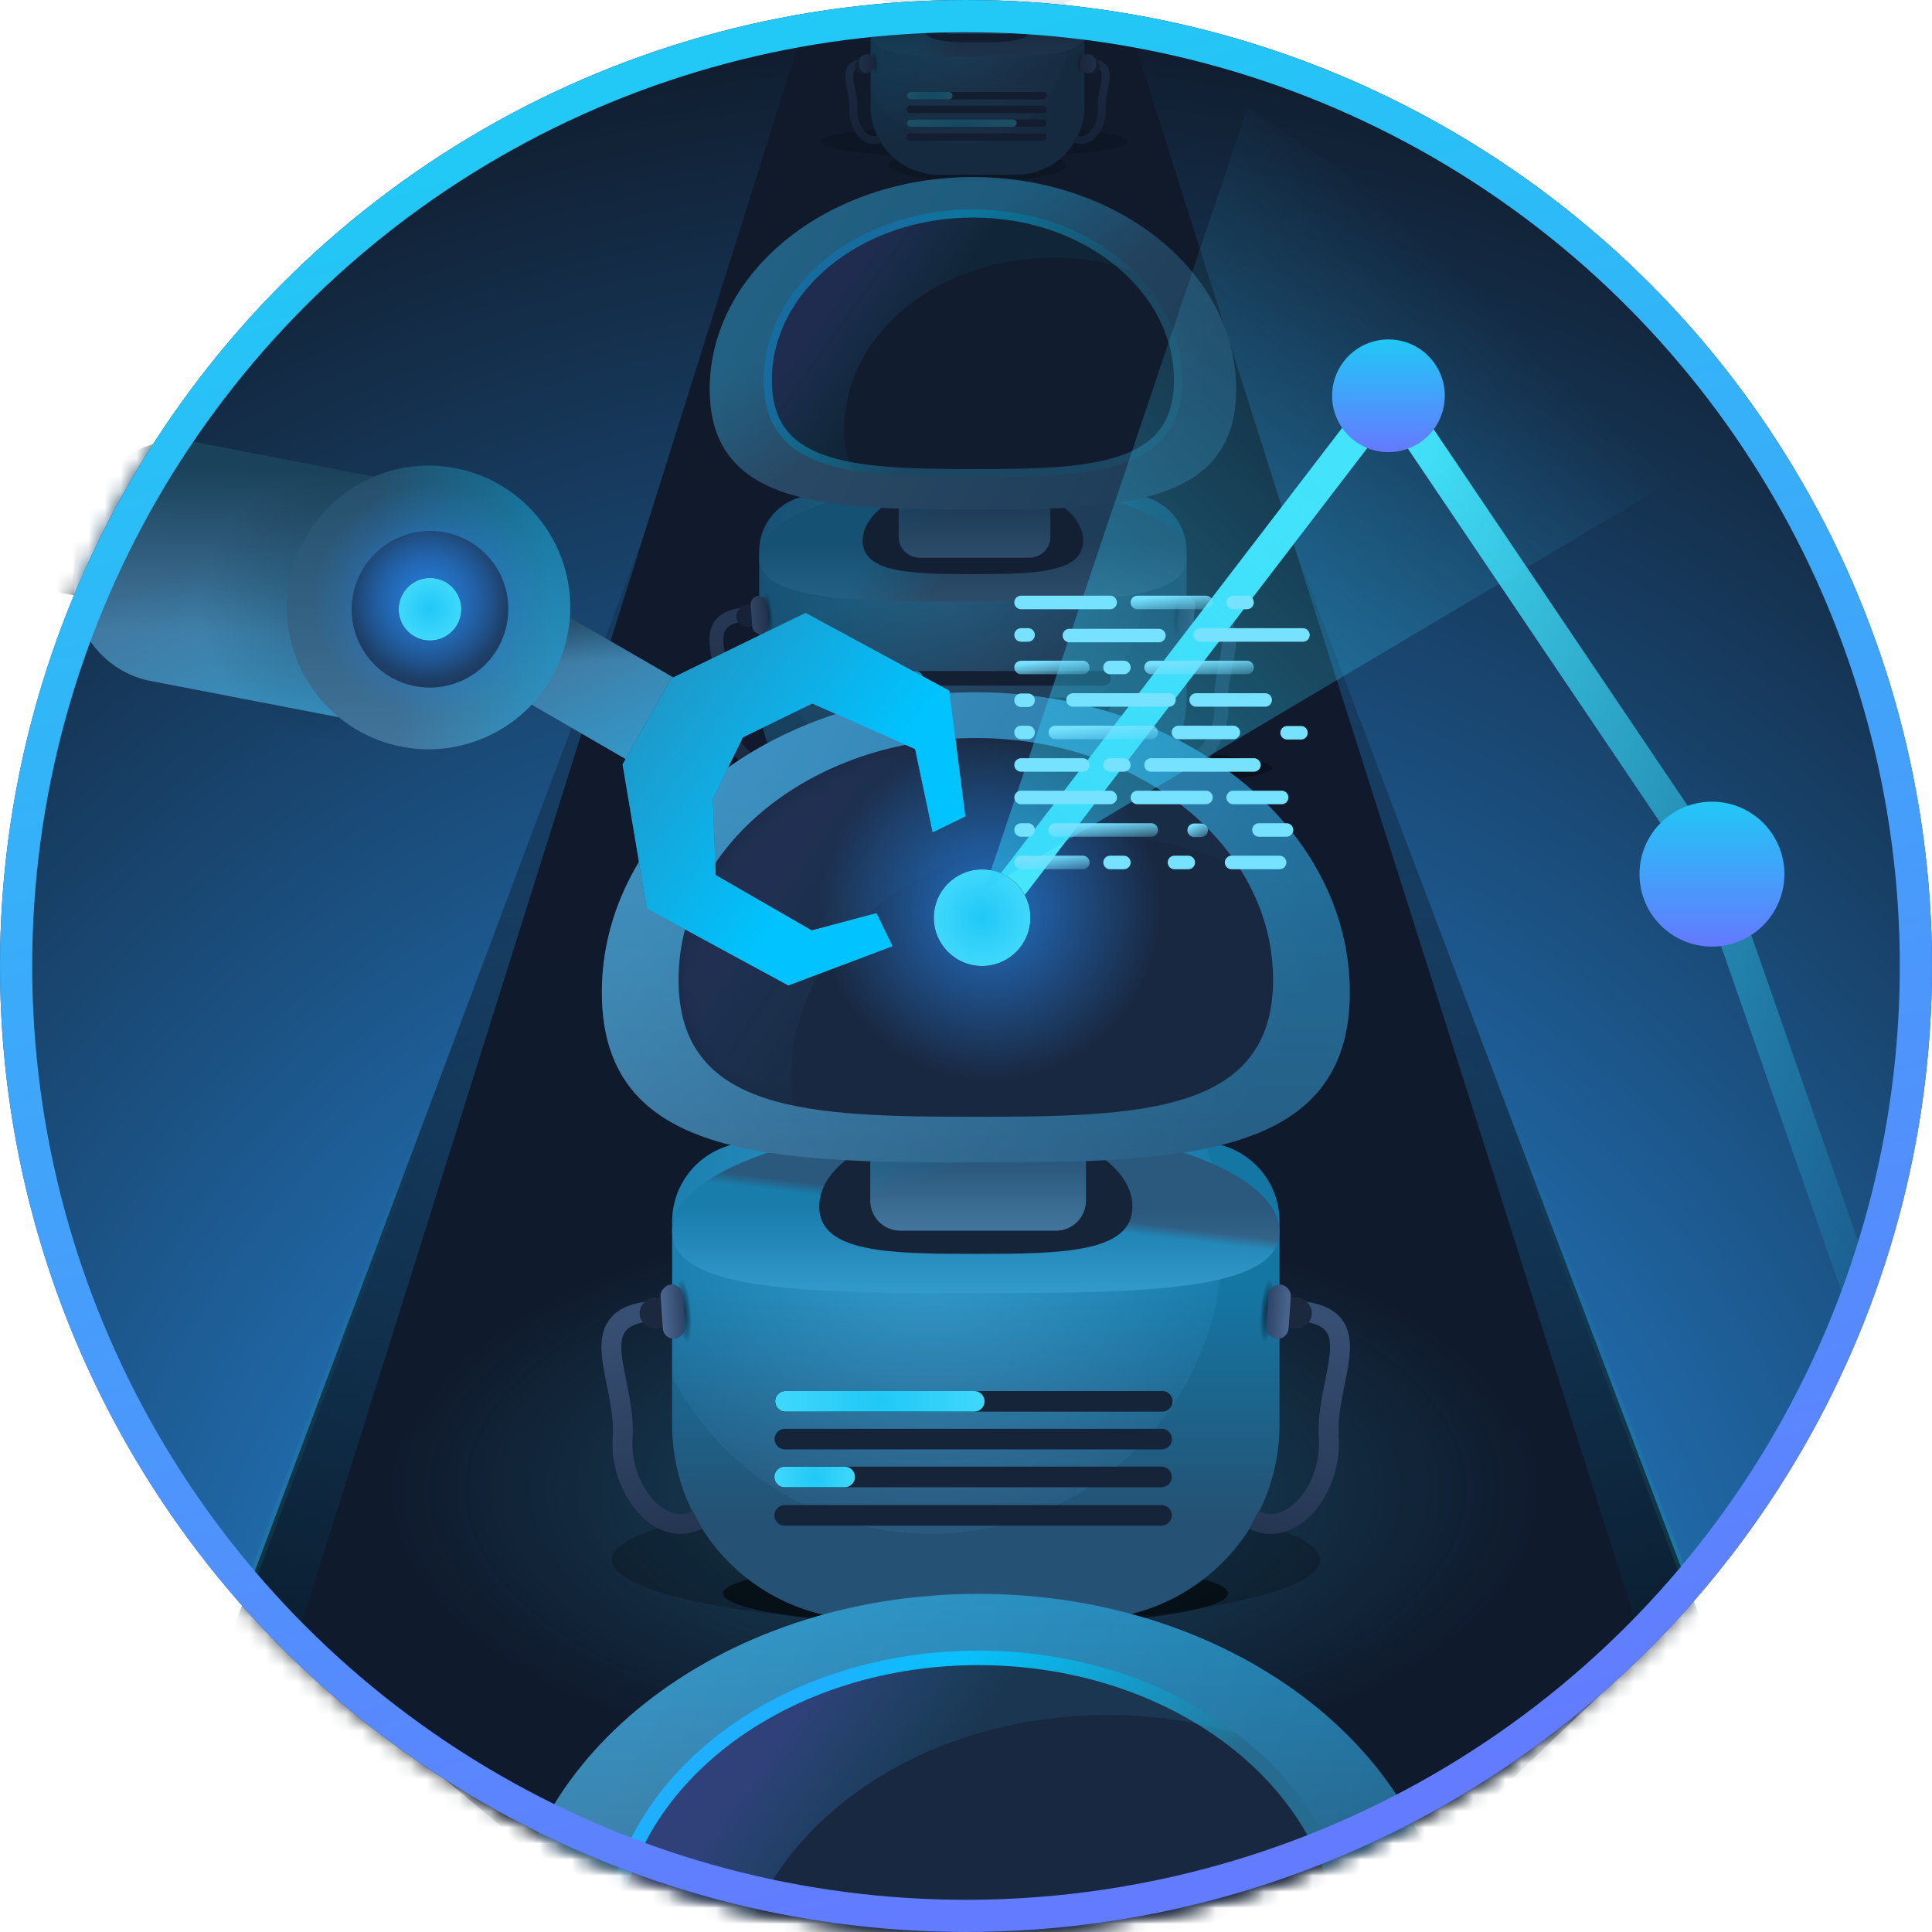 <svg xmlns="http://www.w3.org/2000/svg" xmlns:xlink="http://www.w3.org/1999/xlink" width="120" height="120"><defs><linearGradient id="c" x1="50%" x2="50%" y1="93.667%" y2="0%"><stop offset="0%" stop-color="#050D14"/><stop offset="100%" stop-color="#13243A" stop-opacity="0"/></linearGradient><linearGradient id="d" x1="31.924%" x2="37.43%" y1="50%" y2="331.86%"><stop offset="0%" stop-color="#1EF0C2" stop-opacity="0"/><stop offset="100%" stop-color="#1EF0C2"/></linearGradient><linearGradient id="f" x1="50%" x2="50%" y1="93.667%" y2="0%"><stop offset="0%" stop-color="#0F1A2D"/><stop offset="100%" stop-color="#101A2B"/></linearGradient><linearGradient id="k" x1="50%" x2="28.893%" y1="61.038%" y2="24.926%"><stop offset="0%" stop-color="#267195"/><stop offset="100%" stop-color="#00C3FF"/></linearGradient><linearGradient id="l" x1="50%" x2="50%" y1="100%" y2="50%"><stop offset="0%" stop-color="#5B79A2"/><stop offset="100%" stop-color="#2E4469"/><stop offset="100%" stop-color="#2E4469"/><stop offset="100%" stop-color="#2E4469"/></linearGradient><linearGradient id="m" x1="50%" x2="28.893%" y1="51.397%" y2="46.826%"><stop offset="0%" stop-color="#267195"/><stop offset="100%" stop-color="#00C3FF"/></linearGradient><linearGradient id="p" x1="46.328%" x2="55.075%" y1="2.256%" y2="100%"><stop offset="0%" stop-color="#374F73"/><stop offset="100%" stop-color="#253652"/></linearGradient><linearGradient id="q" x1="50%" x2="50%" y1="149.484%" y2="0%"><stop offset="0%" stop-color="#5B79A2"/><stop offset="100%" stop-color="#2E4469"/></linearGradient><linearGradient id="s" x1="50%" x2="50%" y1="100%" y2="69.152%"><stop offset="0%" stop-color="#5B79A2"/><stop offset="100%" stop-color="#2E4469"/></linearGradient><linearGradient id="t" x1="50%" x2="29.35%" y1="66.882%" y2="11.65%"><stop offset="0%" stop-color="#267195"/><stop offset="100%" stop-color="#00C3FF"/></linearGradient><linearGradient id="u" x1="10.01%" x2="94.296%" y1="35.071%" y2="66.62%"><stop offset="0%" stop-color="#5B79A2"/><stop offset="100%" stop-color="#2E4469"/></linearGradient><linearGradient id="v" x1="50%" x2="28.893%" y1="57.064%" y2="33.953%"><stop offset="0%" stop-color="#267195"/><stop offset="100%" stop-color="#00C3FF"/></linearGradient><linearGradient id="F" x1="50%" x2="28.893%" y1="60.519%" y2="26.105%"><stop offset="0%" stop-color="#267195"/><stop offset="100%" stop-color="#00C3FF"/></linearGradient><linearGradient id="G" x1="50%" x2="50%" y1="100%" y2="50%"><stop offset="0%" stop-color="#5B79A2"/><stop offset="100%" stop-color="#2E4469"/><stop offset="100%" stop-color="#2E4469"/><stop offset="100%" stop-color="#2E4469"/></linearGradient><linearGradient id="H" x1="50%" x2="28.893%" y1="51.331%" y2="46.975%"><stop offset="0%" stop-color="#267195"/><stop offset="100%" stop-color="#00C3FF"/></linearGradient><linearGradient id="K" x1="46.147%" x2="55.326%" y1="2.256%" y2="100%"><stop offset="0%" stop-color="#374F73"/><stop offset="100%" stop-color="#253652"/></linearGradient><linearGradient id="L" x1="50%" x2="50%" y1="149.484%" y2="0%"><stop offset="0%" stop-color="#5B79A2"/><stop offset="100%" stop-color="#2E4469"/></linearGradient><linearGradient id="N" x1="50%" x2="50%" y1="100%" y2="69.152%"><stop offset="0%" stop-color="#5B79A2"/><stop offset="100%" stop-color="#2E4469"/></linearGradient><linearGradient id="O" x1="50%" x2="28.893%" y1="66.444%" y2="12.645%"><stop offset="0%" stop-color="#267195"/><stop offset="100%" stop-color="#00C3FF"/></linearGradient><linearGradient id="P" x1="10.01%" x2="94.296%" y1="35.773%" y2="65.838%"><stop offset="0%" stop-color="#5B79A2"/><stop offset="100%" stop-color="#2E4469"/></linearGradient><linearGradient id="Q" x1="50%" x2="28.893%" y1="56.732%" y2="34.708%"><stop offset="0%" stop-color="#267195"/><stop offset="100%" stop-color="#00C3FF"/></linearGradient><linearGradient id="R" x1="63.374%" x2="26.659%" y1="54.484%" y2="29.523%"><stop offset="0%" stop-color="#266C90"/><stop offset="100%" stop-color="#00C5FF"/></linearGradient><linearGradient id="S" x1="40.357%" x2="16.862%" y1="51.992%" y2="40.056%"><stop offset="0%" stop-color="#21C8F6" stop-opacity=".299"/><stop offset="100%" stop-color="#637BFF"/></linearGradient><linearGradient id="ac" x1="50%" x2="50%" y1="79.167%" y2="30.82%"><stop offset="0%" stop-color="#267195"/><stop offset="100%" stop-color="#00C3FF"/></linearGradient><linearGradient id="ad" x1="50%" x2="50%" y1="100%" y2="50%"><stop offset="0%" stop-color="#5B79A2"/><stop offset="100%" stop-color="#2E4469"/><stop offset="100%" stop-color="#2E4469"/><stop offset="100%" stop-color="#2E4469"/></linearGradient><linearGradient id="ae" x1="52.585%" x2="50%" y1="48.002%" y2="53.908%"><stop offset="0%" stop-color="#267195"/><stop offset="100%" stop-color="#00C3FF"/></linearGradient><linearGradient id="ah" x1="46.112%" x2="55.374%" y1="2.256%" y2="100%"><stop offset="0%" stop-color="#374F73"/><stop offset="100%" stop-color="#253652"/></linearGradient><linearGradient id="ai" x1="50%" x2="50%" y1="149.484%" y2="0%"><stop offset="0%" stop-color="#5B79A2"/><stop offset="100%" stop-color="#2E4469"/></linearGradient><linearGradient id="ak" x1="50%" x2="50%" y1="100%" y2="69.152%"><stop offset="0%" stop-color="#5B79A2"/><stop offset="100%" stop-color="#2E4469"/></linearGradient><linearGradient id="al" x1="50%" x2="28.893%" y1="66.296%" y2="12.982%"><stop offset="0%" stop-color="#267195"/><stop offset="100%" stop-color="#00C3FF"/></linearGradient><linearGradient id="am" x1="10.01%" x2="94.296%" y1="35.902%" y2="65.695%"><stop offset="0%" stop-color="#5B79A2"/><stop offset="100%" stop-color="#2E4469"/></linearGradient><linearGradient id="an" x1="50%" x2="50%" y1="117.612%" y2="22.058%"><stop offset="0%" stop-color="#267195"/><stop offset="100%" stop-color="#00C3FF" stop-opacity=".734"/></linearGradient><linearGradient id="ap" x1="40.357%" x2="16.862%" y1="51.71%" y2="41.463%"><stop offset="0%" stop-color="#21C8F6" stop-opacity=".299"/><stop offset="100%" stop-color="#637BFF"/></linearGradient><linearGradient id="ay" x1="20.691%" x2="97.726%" y1="36.031%" y2="91.354%"><stop offset="0%" stop-color="#45E6FB"/><stop offset="100%" stop-color="#21C8F6" stop-opacity="0"/></linearGradient><linearGradient id="aC" x1="3.112%" x2="71.36%" y1="100%" y2="29.041%"><stop offset="0%" stop-color="#2FCFF9"/><stop offset="100%" stop-color="#37D3FB" stop-opacity="0"/></linearGradient><linearGradient id="aE" x1="-.6%" x2="83.7%" y1="30.153%" y2="156.528%"><stop offset="0%" stop-color="#76E1FF"/><stop offset="100%" stop-color="#76E1FF" stop-opacity="0"/></linearGradient><linearGradient id="aF" x1="-.6%" x2="83.7%" y1="30.153%" y2="156.528%"><stop offset="0%" stop-color="#76E1FF"/><stop offset="100%" stop-color="#76E1FF" stop-opacity="0"/></linearGradient><linearGradient id="aG" x1="-.6%" x2="83.7%" y1="30.153%" y2="156.528%"><stop offset="0%" stop-color="#76E1FF"/><stop offset="100%" stop-color="#76E1FF" stop-opacity="0"/></linearGradient><linearGradient id="aH" x1="-.6%" x2="83.7%" y1="30.153%" y2="156.528%"><stop offset="0%" stop-color="#76E1FF"/><stop offset="100%" stop-color="#76E1FF" stop-opacity="0"/></linearGradient><linearGradient id="aI" x1="50%" x2="50%" y1="0%" y2="97.5%"><stop offset="0%" stop-color="#21C8F6"/><stop offset="100%" stop-color="#637BFF"/></linearGradient><linearGradient id="aJ" x1="10.01%" x2="94.296%" y1="36.299%" y2="65.252%"><stop offset="0%" stop-color="#5B79A2"/><stop offset="100%" stop-color="#2E4469"/></linearGradient><linearGradient id="aK" x1="50%" x2="50%" y1="66.882%" y2="0%"><stop offset="0%" stop-color="#267195"/><stop offset="100%" stop-color="#00C3FF"/></linearGradient><linearGradient id="aL" x1="63.374%" x2="26.659%" y1="54.318%" y2="30.28%"><stop offset="0%" stop-color="#266C90"/><stop offset="100%" stop-color="#00C5FF"/></linearGradient><linearGradient id="aM" x1="40.357%" x2="16.862%" y1="52.092%" y2="39.554%"><stop offset="0%" stop-color="#21C8F6" stop-opacity=".299"/><stop offset="100%" stop-color="#637BFF"/></linearGradient><linearGradient id="aN" x1="54.107%" x2="45.222%" y1="50%" y2="73.531%"><stop offset="0%" stop-color="#5B79A2"/><stop offset="100%" stop-color="#121B2B"/></linearGradient><linearGradient id="aO" x1="46.848%" x2="55.068%" y1="56.608%" y2="8.206%"><stop offset="0%" stop-color="#267195"/><stop offset="100%" stop-color="#00C3FF"/></linearGradient><linearGradient id="aP" x1="63.649%" x2="-28.768%" y1="65.124%" y2="-35.784%"><stop offset="0%" stop-color="#5B79A2"/><stop offset="100%" stop-color="#080E16"/></linearGradient><linearGradient id="aR" x1="0%" x2="59.702%" y1="-38.261%" y2="61.475%"><stop offset="0%" stop-color="#347AA3"/><stop offset="100%" stop-color="#00C3FF"/></linearGradient><linearGradient id="aT" x1="68.921%" x2="8.333%" y1="50%" y2="70.677%"><stop offset="0%" stop-color="#5B79A2"/><stop offset="100%" stop-color="#121B2B"/></linearGradient><linearGradient id="aU" x1="27.798%" x2="74.315%" y1="59.467%" y2="0%"><stop offset="0%" stop-color="#267195"/><stop offset="100%" stop-color="#00C3FF"/></linearGradient><linearGradient id="aW" x1="-18.592%" x2="100%" y1="70.746%" y2="32.401%"><stop offset="0%" stop-color="#162031"/><stop offset="100%" stop-color="#5B79A2"/></linearGradient><linearGradient id="aX" x1="50%" x2="28.893%" y1="66.831%" y2="11.766%"><stop offset="0%" stop-color="#267195"/><stop offset="100%" stop-color="#00C3FF"/></linearGradient><linearGradient id="bd" x1="25.613%" x2="50%" y1="6.73%" y2="100%"><stop offset="0%" stop-color="#22C8F6"/><stop offset="100%" stop-color="#637BFF"/></linearGradient><filter id="h" width="122.3%" height="388.3%" x="-11.1%" y="-144.1%" filterUnits="objectBoundingBox"><feGaussianBlur in="SourceGraphic" stdDeviation=".706"/></filter><filter id="i" width="138.4%" height="388.3%" x="-19.2%" y="-144.1%" filterUnits="objectBoundingBox"><feGaussianBlur in="SourceGraphic" stdDeviation=".706"/></filter><filter id="o" width="100%" height="100%" x="0%" y="0%" filterUnits="objectBoundingBox"><feGaussianBlur in="SourceGraphic"/></filter><filter id="r" width="100%" height="100%" x="0%" y="0%" filterUnits="objectBoundingBox"><feGaussianBlur in="SourceGraphic"/></filter><filter id="w" width="417.6%" height="2039.8%" x="-158.8%" y="-969.9%" filterUnits="objectBoundingBox"><feOffset in="SourceAlpha" result="shadowOffsetOuter1"/><feGaussianBlur in="shadowOffsetOuter1" result="shadowBlurOuter1" stdDeviation="1.5"/><feColorMatrix in="shadowBlurOuter1" values="0 0 0 0 0.18 0 0 0 0 0.812 0 0 0 0 0.976 0 0 0 1 0"/></filter><filter id="z" width="231.7%" height="2039.8%" x="-65.9%" y="-969.9%" filterUnits="objectBoundingBox"><feOffset in="SourceAlpha" result="shadowOffsetOuter1"/><feGaussianBlur in="shadowOffsetOuter1" result="shadowBlurOuter1" stdDeviation="1.5"/><feColorMatrix in="shadowBlurOuter1" values="0 0 0 0 0.18 0 0 0 0 0.812 0 0 0 0 0.976 0 0 0 1 0"/></filter><filter id="C" width="122.3%" height="395.3%" x="-11.1%" y="-147.7%" filterUnits="objectBoundingBox"><feGaussianBlur in="SourceGraphic" stdDeviation="1.411"/></filter><filter id="D" width="138.4%" height="395.3%" x="-19.2%" y="-147.7%" filterUnits="objectBoundingBox"><feGaussianBlur in="SourceGraphic" stdDeviation="1.411"/></filter><filter id="J" width="100%" height="100%" x="0%" y="0%" filterUnits="objectBoundingBox"><feGaussianBlur in="SourceGraphic"/></filter><filter id="M" width="100%" height="100%" x="0%" y="0%" filterUnits="objectBoundingBox"><feGaussianBlur in="SourceGraphic"/></filter><filter id="T" width="364.7%" height="1755.9%" x="-132.4%" y="-828%" filterUnits="objectBoundingBox"><feOffset in="SourceAlpha" result="shadowOffsetOuter1"/><feGaussianBlur in="shadowOffsetOuter1" result="shadowBlurOuter1" stdDeviation="2.5"/><feColorMatrix in="shadowBlurOuter1" values="0 0 0 0 0.18 0 0 0 0 0.812 0 0 0 0 0.976 0 0 0 1 0"/></filter><filter id="W" width="209.8%" height="1755.9%" x="-54.9%" y="-828%" filterUnits="objectBoundingBox"><feOffset in="SourceAlpha" result="shadowOffsetOuter1"/><feGaussianBlur in="shadowOffsetOuter1" result="shadowBlurOuter1" stdDeviation="2.5"/><feColorMatrix in="shadowBlurOuter1" values="0 0 0 0 0.18 0 0 0 0 0.812 0 0 0 0 0.976 0 0 0 1 0"/></filter><filter id="Z" width="127.5%" height="251.2%" x="-13.7%" y="-75.6%" filterUnits="objectBoundingBox"><feGaussianBlur in="SourceGraphic" stdDeviation="2.016"/></filter><filter id="aa" width="138.6%" height="398.2%" x="-19.3%" y="-149.1%" filterUnits="objectBoundingBox"><feGaussianBlur in="SourceGraphic" stdDeviation="2.016"/></filter><filter id="ag" width="100%" height="100%" x="0%" y="0%" filterUnits="objectBoundingBox"><feGaussianBlur in="SourceGraphic"/></filter><filter id="aj" width="100%" height="100%" x="0%" y="0%" filterUnits="objectBoundingBox"><feGaussianBlur in="SourceGraphic"/></filter><filter id="ar" width="261.5%" height="1738.8%" x="-80.8%" y="-819.4%" filterUnits="objectBoundingBox"><feOffset in="SourceAlpha" result="shadowOffsetOuter1"/><feGaussianBlur in="shadowOffsetOuter1" result="shadowBlurOuter1" stdDeviation="3.5"/><feColorMatrix in="shadowBlurOuter1" values="0 0 0 0 0.18 0 0 0 0 0.812 0 0 0 0 0.976 0 0 0 1 0"/></filter><filter id="au" width="520%" height="1738.8%" x="-210%" y="-819.4%" filterUnits="objectBoundingBox"><feOffset in="SourceAlpha" result="shadowOffsetOuter1"/><feGaussianBlur in="shadowOffsetOuter1" result="shadowBlurOuter1" stdDeviation="3.5"/><feColorMatrix in="shadowBlurOuter1" values="0 0 0 0 0.18 0 0 0 0 0.812 0 0 0 0 0.976 0 0 0 1 0"/></filter><filter id="az" width="300%" height="300%" x="-100%" y="-100%" filterUnits="objectBoundingBox"><feOffset in="SourceAlpha" result="shadowOffsetOuter1"/><feGaussianBlur in="shadowOffsetOuter1" result="shadowBlurOuter1" stdDeviation="2"/><feColorMatrix in="shadowBlurOuter1" values="0 0 0 0 0.18 0 0 0 0 0.812 0 0 0 0 0.976 0 0 0 1 0"/></filter><filter id="aD" width="170.8%" height="176.5%" x="-35.4%" y="-38.3%" filterUnits="objectBoundingBox"><feOffset in="SourceAlpha" result="shadowOffsetOuter1"/><feGaussianBlur in="shadowOffsetOuter1" result="shadowBlurOuter1" stdDeviation="1.5"/><feColorMatrix in="shadowBlurOuter1" result="shadowMatrixOuter1" values="0 0 0 0 0.18 0 0 0 0 0.812 0 0 0 0 0.976 0 0 0 1 0"/><feMerge><feMergeNode in="shadowMatrixOuter1"/><feMergeNode in="SourceGraphic"/></feMerge></filter><filter id="ba" width="486.1%" height="484.8%" x="-193%" y="-192.4%" filterUnits="objectBoundingBox"><feOffset in="SourceAlpha" result="shadowOffsetOuter1"/><feGaussianBlur in="shadowOffsetOuter1" result="shadowBlurOuter1" stdDeviation="2.5"/><feColorMatrix in="shadowBlurOuter1" values="0 0 0 0 0.18 0 0 0 0 0.812 0 0 0 0 0.976 0 0 0 1 0"/></filter><radialGradient id="b" cx="50%" cy="92.256%" r="92.256%" fx="50%" fy="92.256%"><stop offset="0%" stop-color="#2B9FFF"/><stop offset="100%" stop-color="#101A2A"/></radialGradient><radialGradient id="g" cx="50%" cy="50%" r="50%" fx="50%" fy="50%" gradientTransform="matrix(0 1 -.863 0 .931 0)"><stop offset="0%" stop-color="#2FCFF9"/><stop offset="100%" stop-color="#37D3FB" stop-opacity="0"/></radialGradient><radialGradient id="j" cx="42.558%" cy="20.967%" r="61.183%" fx="42.558%" fy="20.967%" gradientTransform="scale(.809 1) rotate(85.756 .476 .264)"><stop offset="0%" stop-color="#5B79A2"/><stop offset="100%" stop-color="#2E4469"/><stop offset="100%" stop-color="#2E4469"/><stop offset="100%" stop-color="#253858"/></radialGradient><radialGradient id="n" cx="52.436%" cy="42.955%" r="37.869%" fx="52.436%" fy="42.955%" gradientTransform="matrix(-.954 0 0 -.211 1.024 .52)"><stop offset="0%" stop-color="#172743"/><stop offset="100%" stop-opacity="0"/></radialGradient><radialGradient id="y" cx="50%" cy="50%" r="417.7%" fx="50%" fy="50%" gradientTransform="matrix(.164 0 0 1 .418 0)"><stop offset="0%" stop-color="#21C8F6"/><stop offset="100%" stop-color="#4BDEFF"/></radialGradient><radialGradient id="B" cx="50%" cy="50%" r="1007.394%" fx="50%" fy="50%" gradientTransform="matrix(.068 0 0 1 .466 0)"><stop offset="0%" stop-color="#21C8F6"/><stop offset="100%" stop-color="#4BDEFF"/></radialGradient><radialGradient id="E" cx="42.558%" cy="20.967%" r="61.192%" fx="42.558%" fy="20.967%" gradientTransform="matrix(.06 .997 -.787 .076 .565 -.23)"><stop offset="0%" stop-color="#5B79A2"/><stop offset="100%" stop-color="#2E4469"/><stop offset="100%" stop-color="#2E4469"/><stop offset="100%" stop-color="#253858"/></radialGradient><radialGradient id="I" cx="52.436%" cy="42.955%" r="37.011%" fx="52.436%" fy="42.955%" gradientTransform="matrix(-.976 0 0 -.211 1.036 .52)"><stop offset="0%" stop-color="#172743"/><stop offset="100%" stop-opacity="0"/></radialGradient><radialGradient id="V" cx="50%" cy="50%" r="427.888%" fx="50%" fy="50%" gradientTransform="matrix(.16 0 0 1 .42 0)"><stop offset="0%" stop-color="#21C8F6"/><stop offset="100%" stop-color="#4BDEFF"/></radialGradient><radialGradient id="Y" cx="50%" cy="50%" r="1031.965%" fx="50%" fy="50%" gradientTransform="matrix(.066 0 0 1 .467 0)"><stop offset="0%" stop-color="#21C8F6"/><stop offset="100%" stop-color="#4BDEFF"/></radialGradient><radialGradient id="ab" cx="42.558%" cy="20.967%" r="61.193%" fx="42.558%" fy="20.967%" gradientTransform="scale(.786 1) rotate(85.634 .484 .272)"><stop offset="0%" stop-color="#5B79A2"/><stop offset="100%" stop-color="#2E4469"/><stop offset="100%" stop-color="#2E4469"/><stop offset="100%" stop-color="#253858"/></radialGradient><radialGradient id="af" cx="52.436%" cy="42.955%" r="36.852%" fx="52.436%" fy="42.955%" gradientTransform="matrix(-.98 0 0 -.211 1.038 .52)"><stop offset="0%" stop-color="#172743"/><stop offset="100%" stop-opacity="0"/></radialGradient><radialGradient id="at" cx="50%" cy="50%" r="693.908%" fx="50%" fy="50%" gradientTransform="matrix(.099 0 0 1 .45 0)"><stop offset="0%" stop-color="#21C8F6"/><stop offset="100%" stop-color="#4BDEFF"/></radialGradient><radialGradient id="aw" cx="50%" cy="50%" r="266.888%" fx="50%" fy="50%" gradientTransform="matrix(.256 0 0 1 .372 0)"><stop offset="0%" stop-color="#21C8F6"/><stop offset="100%" stop-color="#4BDEFF"/></radialGradient><radialGradient id="ax" cx="50%" cy="50%" r="46.1%" fx="50%" fy="50%"><stop offset="0%" stop-color="#257EDD"/><stop offset="100%" stop-color="#267EDC" stop-opacity="0"/></radialGradient><radialGradient id="aB" cx="50%" cy="50%" r="68.4%" fx="50%" fy="50%"><stop offset="0%" stop-color="#21C8F6"/><stop offset="100%" stop-color="#4BDEFF"/></radialGradient><radialGradient id="aV" cx="50%" cy="50%" r="50%" fx="50%" fy="50%" gradientTransform="matrix(1 0 0 .959 0 .02)"><stop offset="0%" stop-opacity=".608"/><stop offset="38.2%" stop-opacity=".392"/><stop offset="100%" stop-opacity="0"/></radialGradient><radialGradient id="aY" cx="50%" cy="50%" r="46.1%" fx="50%" fy="50%" gradientTransform="matrix(1 0 0 .997 0 .002)"><stop offset="0%" stop-color="#257EDD"/><stop offset="100%" stop-color="#267EDC" stop-opacity="0"/></radialGradient><radialGradient id="aZ" cx="50%" cy="50%" r="46.1%" fx="50%" fy="50%" gradientTransform="matrix(1 0 0 .997 0 .002)"><stop offset="0%" stop-color="#257EDD"/><stop offset="100%" stop-color="#267EDC" stop-opacity="0"/></radialGradient><radialGradient id="bc" cx="50%" cy="50%" r="68.4%" fx="50%" fy="50%" gradientTransform="matrix(1 0 0 .997 0 .002)"><stop offset="0%" stop-color="#21C8F6"/><stop offset="100%" stop-color="#4BDEFF"/></radialGradient><path id="x" d="M.25 0h2.369a.232.232 0 010 .464H.249A.232.232 0 11.25 0z"/><path id="A" d="M.232 1.7h6.37a.232.232 0 01-.001.465H.232a.233.233 0 010-.465z"/><path id="U" d="M.488 0h4.76a.453.453 0 010 .906H.488a.453.453 0 010-.906z"/><path id="X" d="M.453 3.32h12.76a.454.454 0 01.001.906H.453a.453.453 0 010-.906z"/><path id="ao" d="M18.463 23.524c10.197 0 18.463-.218 18.463-8.51S28.66 0 18.463 0C8.266 0 0 6.722 0 15.014c0 8.292 8.266 8.51 18.463 8.51z"/><path id="as" d="M.69 0h11.718a.64.64 0 01.001 1.281H.69A.64.64 0 11.69 0z"/><path id="av" d="M.64 4.697h3.72a.64.64 0 010 1.281H.64a.64.64 0 11-.001-1.281z"/><path id="aQ" d="M5.935 10.687l5.063-3.476h9.278l5.9 8.259-2.523 7.451H21.4l1.287-5.126-4.505-5.343h-4.8l-3.34 2.614L8.12 19.4l3.85 5.706 4.085.801v2.276l-6.885-.646L3.362 19.4l2.572-8.714z"/><path id="aS" d="M5.935 10.687l5.063-3.476h9.278l5.9 8.259-2.523 7.451H21.4l1.287-5.126-4.505-5.343h-4.8l-3.34 2.614L8.12 19.4l3.85 5.706 4.085.801v2.276l-6.885-.646L3.362 19.4l2.572-8.714z"/><circle id="a" cx="60" cy="60" r="60"/><circle id="aA" cx="3" cy="50.327" r="3"/><ellipse id="bb" cx="7.34" cy="8.108" rx="1.943" ry="1.949"/></defs><g fill="none" fill-rule="evenodd"><mask id="e" fill="#fff"><use xlink:href="#a"/></mask><use fill="url(#b)" xlink:href="#a"/><path fill="url(#c)" fill-rule="nonzero" stroke="url(#d)" stroke-width=".5" d="M71.384 10.151l36.493 96.346-26.524 18.236h-38.56l-30.305-18.248L48.53 10.482l22.853-.33z" mask="url(#e)"/><path fill="url(#f)" fill-rule="nonzero" d="M49.835 1.937L18.181 102.591l26.725 22.392h33.868l23.407-22.392L70.134 1.601z" mask="url(#e)"/><ellipse fill="url(#g)" opacity=".501" style="mix-blend-mode:hard-light" cx="60" cy="92.5" mask="url(#e)" rx="41.034" ry="17.5"/><g mask="url(#e)" opacity=".277"><g transform="translate(51 -10)"><ellipse cx="9.5" cy="18.797" fill="#000" filter="url(#h)" opacity=".759" rx="9.5" ry="1"/><g transform="translate(1.289)"><ellipse cx="8.421" cy="20.266" fill="#000" filter="url(#i)" opacity=".759" rx="5.518" ry="1"/><path fill="url(#j)" fill-rule="nonzero" d="M3.571 10.121h9.718c.979 0 1.773.794 1.773 1.774v4.725a4.234 4.234 0 01-4.234 4.233H6.023A4.233 4.233 0 011.79 16.62v-4.717c0-.984.797-1.782 1.781-1.782z"/><path fill="url(#k)" d="M3.571 10.121h9.718c.979 0 1.773.794 1.773 1.774v4.725a4.234 4.234 0 01-4.234 4.233H6.023A4.233 4.233 0 011.79 16.62v-4.717c0-.984.797-1.782 1.781-1.782z" opacity=".447"/><path fill="url(#l)" fill-rule="nonzero" d="M8.426 13.51c3.665 0 6.636-.035 6.636-1.38 0-1.347-2.971-2.438-6.636-2.438S1.79 10.783 1.79 12.13c0 1.346 2.97 1.381 6.636 1.381z"/><path fill="url(#m)" d="M8.426 13.51c3.665 0 6.636-.035 6.636-1.38 0-1.347-2.971-2.438-6.636-2.438S1.79 10.783 1.79 12.13c0 1.346 2.97 1.381 6.636 1.381z" opacity=".447"/><path fill="#16243A" fill-rule="nonzero" d="M8.426 12.63c1.89 0 3.423-.028 3.423-1.063s-1.533-1.875-3.423-1.875c-1.89 0-3.423.84-3.423 1.875 0 1.035 1.533 1.062 3.423 1.062z"/><g transform="scale(-1 1) rotate(-4 183.31 50.787)"><circle cx="1.092" cy="1.139" r="1" fill="url(#n)" filter="url(#o)" opacity=".899" transform="rotate(-81 1.092 1.139)"/><path stroke="url(#p)" stroke-width=".5" d="M.84.564C-.596.661.282 2.072.11 3.358c-.152 1.14.662 2.331 1.509 1.96" transform="scale(-1 1) rotate(-8 3.654 19.588)"/><g transform="scale(-1 1) rotate(82 -.803 -.362)"><rect width="1" height="1" x=".255" y=".25" fill="#1B283E" rx=".5"/><rect width="1.188" height="1" fill="url(#q)" rx=".5"/></g></g><g transform="rotate(-4 191.733 -190.429)"><circle cx="1.092" cy="1.139" r="1" fill="url(#n)" filter="url(#r)" opacity=".899" transform="rotate(-81 1.092 1.139)"/><path stroke="url(#p)" stroke-width=".5" d="M.84.564C-.596.661.282 2.072.11 3.358c-.152 1.14.662 2.331 1.509 1.96" transform="scale(-1 1) rotate(-8 3.654 19.588)"/><g transform="scale(-1 1) rotate(82 -.803 -.362)"><rect width="1" height="1" x=".255" y=".25" fill="#1B283E" rx=".5"/><rect width="1.188" height="1" fill="url(#q)" rx=".5"/></g></g><path fill="url(#s)" d="M7.262 7.343H9.69c.63 0 1.14.51 1.14 1.14v2.97c0 .36-.291.653-.651.653H6.773a.652.652 0 01-.652-.652v-2.97c0-.63.51-1.141 1.14-1.141z"/><path fill="url(#t)" d="M7.262 7.343H9.69c.63 0 1.14.51 1.14 1.14v2.97c0 .36-.291.653-.651.653H6.773a.652.652 0 01-.652-.652v-2.97c0-.63.51-1.141 1.14-1.141z" opacity=".447"/><path fill="url(#u)" fill-rule="nonzero" d="M8.173 10.573c4.514 0 8.173-.098 8.173-3.825C16.346 3.021 12.686 0 8.173 0 3.659 0 0 3.021 0 6.748c0 3.727 3.66 3.825 8.173 3.825z" transform="translate(.253)"/><path fill="url(#v)" d="M8.173 10.573c4.514 0 8.173-.098 8.173-3.825C16.346 3.021 12.686 0 8.173 0 3.659 0 0 3.021 0 6.748c0 3.727 3.66 3.825 8.173 3.825z" opacity=".447" transform="translate(.253)"/><g fill-rule="nonzero"><path fill="#16243A" d="M4.275 15.713h8.219a.232.232 0 010 .464h-8.22a.232.232 0 11.001-.464z"/><g transform="translate(4.025 15.713)"><use fill="#000" filter="url(#w)" xlink:href="#x"/><use fill="url(#y)" xlink:href="#x"/></g><path fill="#16243A" d="M4.26 16.563h8.22a.231.231 0 110 .463H4.26a.231.231 0 110-.463zM4.257 17.413h8.22c.128 0 .231.104.231.233a.232.232 0 01-.232.232H4.257a.233.233 0 010-.465z"/><g transform="translate(4.025 15.713)"><use fill="#000" filter="url(#z)" xlink:href="#A"/><use fill="url(#B)" xlink:href="#A"/></g><path fill="#16243A" d="M4.257 18.278h8.22a.232.232 0 01-.001.464H4.257a.232.232 0 010-.464z"/></g></g></g></g><g mask="url(#e)" opacity=".547"><g transform="translate(41 11)"><ellipse cx="19" cy="36.699" fill="#000" filter="url(#C)" opacity=".759" rx="19" ry="1.434"/><g transform="translate(2.59)"><ellipse cx="16.829" cy="39.566" fill="#000" filter="url(#D)" opacity=".759" rx="11.037" ry="1.434"/><path fill="url(#E)" fill-rule="nonzero" d="M7.045 19.76h19.603a3.463 3.463 0 013.463 3.464v9.022a8.467 8.467 0 01-8.467 8.467h-9.61a8.467 8.467 0 01-8.467-8.467V23.24a3.478 3.478 0 013.478-3.478z"/><path fill="url(#F)" d="M7.045 19.76h19.603a3.463 3.463 0 013.463 3.464v9.022a8.467 8.467 0 01-8.467 8.467h-9.61a8.467 8.467 0 01-8.467-8.467V23.24a3.478 3.478 0 013.478-3.478z" opacity=".447"/><path fill="url(#G)" fill-rule="nonzero" d="M16.84 26.378c7.33 0 13.271-.07 13.271-2.697 0-2.628-5.942-4.758-13.272-4.758s-13.272 2.13-13.272 4.758c0 2.627 5.942 2.697 13.272 2.697z"/><path fill="url(#H)" d="M16.84 26.378c7.33 0 13.271-.07 13.271-2.697 0-2.628-5.942-4.758-13.272-4.758s-13.272 2.13-13.272 4.758c0 2.627 5.942 2.697 13.272 2.697z" opacity=".447"/><path fill="#16243A" fill-rule="nonzero" d="M16.84 24.657c3.78 0 6.845-.053 6.845-2.074s-3.065-3.66-6.846-3.66c-3.78 0-6.845 1.639-6.845 3.66s3.065 2.074 6.845 2.074z"/><g transform="scale(-1 1) rotate(-4 357.87 100.924)"><ellipse cx="2.182" cy="2.225" fill="url(#I)" filter="url(#J)" opacity=".899" rx="1.95" ry="1.902" transform="rotate(-81 2.182 2.225)"/><path stroke="url(#K)" stroke-width=".864" d="M1.679 1.107C-1.19 1.297.565 4.051.22 6.562c-.304 2.225 1.322 4.55 3.017 3.825" transform="scale(-1 1) rotate(-8 7.09 39.027)"/><g transform="scale(-1 1) rotate(82 -1.58 -.756)"><rect width="1.358" height="1.463" x=".509" y=".488" fill="#1B283E" rx=".679"/><rect width="2.376" height="1" fill="url(#L)" rx=".5"/></g></g><g transform="rotate(-4 374.704 -381.149)"><ellipse cx="2.182" cy="2.225" fill="url(#I)" filter="url(#M)" opacity=".899" rx="1.95" ry="1.902" transform="rotate(-81 2.182 2.225)"/><path stroke="url(#K)" stroke-width=".864" d="M1.679 1.107C-1.19 1.297.565 4.051.22 6.562c-.304 2.225 1.322 4.55 3.017 3.825" transform="scale(-1 1) rotate(-8 7.09 39.027)"/><g transform="scale(-1 1) rotate(82 -1.58 -.756)"><rect width="1.358" height="1.463" x=".509" y=".488" fill="#1B283E" rx=".679"/><rect width="2.376" height="1" fill="url(#L)" rx=".5"/></g></g><path fill="url(#N)" d="M14.51 14.336h4.86a2.28 2.28 0 012.281 2.281v5.714c0 .72-.583 1.304-1.304 1.304h-6.814c-.72 0-1.304-.584-1.304-1.304v-5.714a2.282 2.282 0 012.282-2.281z"/><path fill="url(#O)" d="M14.51 14.336h4.86a2.28 2.28 0 012.281 2.281v5.714c0 .72-.583 1.304-1.304 1.304h-6.814c-.72 0-1.304-.584-1.304-1.304v-5.714a2.282 2.282 0 012.282-2.281z" opacity=".447"/><path fill="url(#P)" fill-rule="nonzero" d="M16.346 20.643c9.027 0 16.345-.192 16.345-7.468S25.373 0 16.346 0C7.318 0 0 5.899 0 13.175c0 7.276 7.318 7.468 16.346 7.468z" transform="translate(.494)"/><path fill="url(#Q)" d="M16.346 20.643c9.027 0 16.345-.192 16.345-7.468S25.373 0 16.346 0C7.318 0 0 5.899 0 13.175c0 7.276 7.318 7.468 16.346 7.468z" opacity=".447" transform="translate(.494)"/><path fill="#121E32" fill-rule="nonzero" stroke="url(#R)" stroke-width=".504" d="M16.346 2.259c3.524 0 6.717 1.164 9.027 3.052 2.29 1.87 3.713 4.453 3.713 7.31 0 1.17-.239 2.105-.686 2.849-.479.795-1.195 1.368-2.096 1.785-2.357 1.092-5.945 1.13-9.958 1.13-4.083-.004-7.638-.068-9.968-1.147-.9-.417-1.614-.988-2.09-1.778-.446-.742-.683-1.674-.683-2.84 0-2.856 1.423-5.439 3.713-7.31 2.31-1.887 5.503-3.051 9.028-3.051z" transform="translate(.494)"/><path fill="url(#S)" fill-rule="nonzero" d="M16.346 2.007c4.001 0 7.58 1.478 9.964 3.802a15.51 15.51 0 00-4.964-.802c-7.176 0-12.993 4.752-12.993 10.613 0 1.047.185 1.911.53 2.625-3.344-.583-5.53-2.032-5.53-5.625 0-5.861 5.817-10.613 12.993-10.613z" opacity=".298" transform="translate(.494)"/><g fill-rule="nonzero"><path fill="#16243A" d="M8.526 30.678h16.46a.454.454 0 01.001.906H8.525a.452.452 0 01.001-.906z"/><g transform="translate(8.038 30.678)"><use fill="#000" filter="url(#T)" xlink:href="#U"/><use fill="url(#V)" xlink:href="#U"/></g><path fill="#16243A" d="M8.498 32.336h16.46a.453.453 0 010 .906H8.498a.453.453 0 010-.906zM8.491 33.998h16.461a.453.453 0 010 .906H8.49a.452.452 0 11.001-.906z"/><g transform="translate(8.038 30.678)"><use fill="#000" filter="url(#W)" xlink:href="#X"/><use fill="url(#Y)" xlink:href="#X"/></g><path fill="#16243A" d="M8.491 35.685h16.461a.453.453 0 010 .906H8.49a.453.453 0 01.001-.906z"/></g></g></g></g><g mask="url(#e)"><g transform="translate(36.694 43)"><ellipse cx="23.306" cy="53.888" fill="#000" filter="url(#Z)" opacity=".457" rx="22" ry="4"/><ellipse cx="23.902" cy="55.972" fill="#000" filter="url(#aa)" opacity=".759" rx="15.684" ry="2.028"/><path fill="url(#ab)" fill-rule="nonzero" d="M9.976 27.954h27.901a4.9 4.9 0 014.9 4.9v12.644c0 6.68-5.416 12.096-12.097 12.096H17.151c-6.68 0-12.096-5.415-12.096-12.096V32.875a4.92 4.92 0 014.92-4.92z"/><path fill="url(#ac)" d="M9.976 27.954h27.901a4.9 4.9 0 014.9 4.9v12.644c0 6.68-5.416 12.096-12.097 12.096H17.151c-6.68 0-12.096-5.415-12.096-12.096V32.875a4.92 4.92 0 014.92-4.92z" opacity=".447"/><path fill="url(#ad)" fill-rule="nonzero" d="M23.916 37.315c10.416 0 18.86-.098 18.86-3.815s-8.444-6.73-18.86-6.73c-10.416 0-18.86 3.013-18.86 6.73 0 3.717 8.444 3.815 18.86 3.815z"/><path fill="url(#ae)" d="M23.916 37.315c10.416 0 18.86-.098 18.86-3.815s-8.444-6.73-18.86-6.73c-10.416 0-18.86 3.013-18.86 6.73 0 3.717 8.444 3.815 18.86 3.815z" opacity=".447"/><path fill="#16243A" fill-rule="nonzero" d="M23.916 34.881c5.372 0 9.728-.075 9.728-2.935 0-2.859-4.356-5.177-9.728-5.177-5.373 0-9.728 2.318-9.728 5.177 0 2.86 4.355 2.935 9.728 2.935z"/><g transform="scale(-1 1) rotate(-4 506.158 143.01)"><ellipse cx="3.094" cy="3.154" fill="url(#af)" filter="url(#ag)" opacity=".899" rx="2.758" ry="2.703" transform="rotate(-81 3.094 3.154)"/><path stroke="url(#ah)" stroke-width="1.235" d="M2.385 1.59C-1.69 1.86.803 5.756.315 9.308c-.434 3.147 1.878 6.438 4.286 5.412" transform="scale(-1 1) rotate(-8 9.904 55.387)"/><g transform="scale(-1 1) rotate(82 -2.24 -1.075)"><rect width="1.93" height="2.07" x=".724" y=".69" fill="#1B283E" rx=".965"/><rect width="3.377" height="1.38" fill="url(#ai)" rx=".69"/></g></g><g transform="rotate(-4 530.17 -541.555)"><ellipse cx="3.101" cy="3.147" fill="url(#af)" filter="url(#aj)" opacity=".899" rx="2.758" ry="2.703" transform="rotate(-81 3.101 3.147)"/><path stroke="url(#ah)" stroke-width="1.235" d="M2.385 1.567C-1.69 1.835.803 5.73.315 9.282-.12 12.43 2.192 15.721 4.6 14.694" transform="scale(-1 1) rotate(-8 10.026 55.421)"/><g transform="scale(-1 1) rotate(82 -2.24 -1.083)"><rect width="1.93" height="2.07" x=".724" y=".69" fill="#1B283E" rx=".965"/><rect width="3.377" height="1.38" fill="url(#ai)" rx=".69"/></g></g><path fill="url(#ak)" d="M20.624 20.28h6.87c1.8 0 3.26 1.46 3.26 3.26v8.032a1.863 1.863 0 01-1.863 1.863h-9.664a1.863 1.863 0 01-1.863-1.863V23.54c0-1.8 1.46-3.26 3.26-3.26z"/><path fill="url(#al)" d="M20.624 20.28h6.87c1.8 0 3.26 1.46 3.26 3.26v8.032a1.863 1.863 0 01-1.863 1.863h-9.664a1.863 1.863 0 01-1.863-1.863V23.54c0-1.8 1.46-3.26 3.26-3.26z" opacity=".447"/><path fill="url(#am)" fill-rule="nonzero" d="M23.228 29.203c12.828 0 23.228-.272 23.228-10.565C46.456 8.344 36.056 0 23.228 0 10.4 0 0 8.344 0 18.638 0 28.93 10.4 29.203 23.228 29.203z" transform="translate(.688)"/><path fill="url(#an)" d="M23.228 29.203c12.828 0 23.228-.272 23.228-10.565C46.456 8.344 36.056 0 23.228 0 10.4 0 0 8.344 0 18.638 0 28.93 10.4 29.203 23.228 29.203z" opacity=".447" transform="translate(.688)"/><g transform="translate(5.453 2.84)"><mask id="aq" fill="#fff"><use xlink:href="#ao"/></mask><use fill="#192841" fill-rule="nonzero" xlink:href="#ao"/><path fill="url(#ap)" fill-rule="nonzero" d="M18.463 0c7.12 0 13.299 3.277 16.38 8.078C32.093 6.758 28.887 6 25.463 6 15.266 6 7 12.722 7 21.014c0 .656.052 1.262.152 1.821C2.8 21.931 0 19.84 0 15.014 0 6.722 8.266 0 18.463 0z" mask="url(#aq)" opacity=".298"/></g><g fill-rule="nonzero"><path fill="#16243A" d="M12.098 43.399h23.398a.64.64 0 110 1.281H12.098a.64.64 0 110-1.281z"/><g transform="translate(11.408 43.399)"><use fill="#000" filter="url(#ar)" xlink:href="#as"/><use fill="url(#at)" xlink:href="#as"/></g><path fill="#16243A" d="M12.058 45.745h23.398a.64.64 0 110 1.281H12.058a.64.64 0 110-1.281zM12.048 48.096h23.4a.64.64 0 010 1.281h-23.4a.64.64 0 11-.001-1.281z"/><g transform="translate(11.408 43.399)"><use fill="#000" filter="url(#au)" xlink:href="#av"/><use fill="url(#aw)" xlink:href="#av"/></g><path fill="#16243A" d="M12.048 50.482h23.4a.64.64 0 010 1.281h-23.4a.64.64 0 11-.001-1.28z"/></g></g></g><g mask="url(#e)"><g transform="translate(50 6.673)"><circle cx="11.5" cy="49.827" r="11.5" fill="url(#ax)" fill-rule="nonzero" opacity=".842"/><path stroke="url(#ay)" stroke-width="2" d="M69.618 85.536L56.309 47.363 36.304 17.71l-24.34 31.763"/><g fill-rule="nonzero" transform="translate(8)"><use fill="#000" filter="url(#az)" xlink:href="#aA"/><use fill="url(#aB)" xlink:href="#aA"/></g><path fill="url(#aC)" opacity=".501" style="mix-blend-mode:hard-light" d="M0 48.561L16.338 0l30.687 20.643z" transform="translate(11.155)"/><g fill-rule="nonzero" filter="url(#aD)" transform="translate(13 30.327)"><path fill="#76E2FF" d="M5.95.839H.426A.424.424 0 010 .419.424.424 0 01.425 0h5.526a.42.42 0 01.299.718.42.42 0 01-.3.12z"/><path fill="url(#aE)" d="M11.901.839h-4.25a.43.43 0 01-.3-.121.418.418 0 01.001-.597A.422.422 0 017.65 0h4.25a.421.421 0 01.425.419.42.42 0 01-.425.419z"/><path fill="#76E2FF" d="M14.451.839h-.85a.424.424 0 01-.425-.42.42.42 0 01.426-.419h.85a.424.424 0 01.424.419.42.42 0 01-.425.419zm3.475 2.019H11.55a.429.429 0 01-.299-.121.426.426 0 01-.126-.299.421.421 0 01.426-.419h6.375a.42.42 0 01.299.718.418.418 0 01-.299.12zM9.601 6.895h-5.95a.424.424 0 01-.3-.12.42.42 0 01.3-.718H9.6a.42.42 0 01.425.419.419.419 0 01-.425.419zM.85 2.858H.425a.425.425 0 01-.299-.121A.426.426 0 010 2.438a.422.422 0 01.425-.419H.85a.424.424 0 01.3.12.42.42 0 01-.301.718z"/><path fill="url(#aF)" d="M4.25 4.876H.425a.416.416 0 01-.299-.12A.428.428 0 010 4.457a.422.422 0 01.425-.419H4.25a.42.42 0 01.425.419c0 .112-.046.22-.126.298a.415.415 0 01-.299.121z"/><path fill="#76E2FF" d="M6.8 4.876h-.85a.415.415 0 01-.298-.12.429.429 0 01-.127-.299.423.423 0 01.425-.419h.85a.42.42 0 01.426.419.426.426 0 01-.126.298.417.417 0 01-.3.121z"/><path fill="url(#aG)" d="M14.451 4.876h-5.95a.42.42 0 01-.425-.419c0-.112.046-.22.126-.298a.415.415 0 01.299-.121h5.95a.42.42 0 01.425.419c0 .112-.046.22-.126.298a.415.415 0 01-.299.121z"/><path fill="#76E2FF" d="M8.95 2.895H3.426a.42.42 0 01-.299-.718.418.418 0 01.299-.12h5.526a.42.42 0 11-.001.838zm6.602 4h-4.25a.424.424 0 01-.3-.12.428.428 0 01-.126-.3.42.42 0 01.426-.418h4.25a.42.42 0 11-.001.838zm-1.95 2.019H10.2a.424.424 0 01-.425-.419.418.418 0 01.425-.419h3.4a.42.42 0 01.425.419c0 .112-.046.22-.126.298a.418.418 0 01-.298.121z"/><path fill="url(#aG)" d="M8.501 8.914h-5.95a.421.421 0 01-.3-.718.42.42 0 01.3-.12H8.5a.416.416 0 01.299.12c.08.079.125.186.126.299a.422.422 0 01-.425.419z"/><path fill="#76E2FF" d="M.85 8.914H.425A.424.424 0 010 8.495a.418.418 0 01.425-.419H.85a.416.416 0 01.425.419.42.42 0 01-.426.419zm0-2H.425A.424.424 0 010 6.495a.418.418 0 01.425-.419H.85a.416.416 0 01.425.419.42.42 0 01-.426.419zm3.4 4.019H.425a.424.424 0 01-.425-.42.422.422 0 01.425-.419H4.25a.421.421 0 01.425.419.42.42 0 01-.425.419zm2.55 0h-.85a.425.425 0 01-.425-.42.423.423 0 01.425-.419h.85a.421.421 0 01.3.718.42.42 0 01-.3.12zm11-2h-.85a.425.425 0 01-.425-.42.423.423 0 01.425-.419h.85a.421.421 0 01.3.718.42.42 0 01-.3.12zm-2.924 2H8.501a.43.43 0 01-.3-.121.418.418 0 01.001-.597.419.419 0 01.299-.121h6.375a.421.421 0 01.425.419.42.42 0 01-.425.419zM5.95 12.952H.426a.425.425 0 01-.299-.121.426.426 0 01-.126-.299.422.422 0 01.425-.419h5.526a.424.424 0 01.299.12c.08.08.125.187.126.3a.42.42 0 01-.426.418zm5.951 0h-4.25a.43.43 0 01-.3-.121.418.418 0 01.001-.597.419.419 0 01.299-.121h4.25a.424.424 0 01.3.12.42.42 0 01-.3.718zm4.676 0h-2.974a.424.424 0 01-.427-.42.42.42 0 01.426-.419h2.973a.42.42 0 11.001.838zm.324 2.018h-1.7a.416.416 0 01-.299-.12.428.428 0 01-.126-.299.422.422 0 01.425-.419h1.7a.424.424 0 01.3.12.418.418 0 01-.001.597.415.415 0 01-.299.121z"/><path fill="url(#aG)" d="M8.501 14.97h-5.95a.42.42 0 01-.426-.419.421.421 0 01.426-.419H8.5a.42.42 0 01.425.419.422.422 0 01-.425.419z"/><path fill="#76E2FF" d="M.85 14.97H.425a.416.416 0 01-.299-.12.428.428 0 01-.126-.299.422.422 0 01.425-.419H.85a.42.42 0 01.425.419c0 .112-.046.22-.126.298a.411.411 0 01-.3.121z"/><path fill="url(#aF)" d="M4.25 16.99H.425A.422.422 0 010 16.57a.422.422 0 01.425-.42H4.25a.42.42 0 01.425.42.419.419 0 01-.425.419z"/><path fill="#76E2FF" d="M6.8 16.99h-.85a.421.421 0 01-.298-.718.415.415 0 01.298-.122h.85a.426.426 0 01.426.42.421.421 0 01-.426.419zm4 0h-.85a.421.421 0 01-.298-.718.415.415 0 01.298-.122h.85a.426.426 0 01.426.42.421.421 0 01-.426.419zm5.676 0h-2.974a.43.43 0 01-.3-.121.417.417 0 010-.597.415.415 0 01.299-.122h2.974a.421.421 0 01.3.718.419.419 0 01-.299.121z"/><path fill="url(#aH)" d="M11.601 14.99h-.425a.426.426 0 01-.425-.42.426.426 0 01.426-.42h.424a.43.43 0 01.3.121c.08.08.125.186.126.299a.423.423 0 01-.426.419z"/></g><g fill="url(#aI)" fill-rule="nonzero"><circle cx="4.5" cy="4.5" r="4.5" transform="translate(51.832 43.121)"/><circle cx="3.5" cy="3.5" r="3.5" transform="translate(32.739 14.41)"/></g></g></g><g mask="url(#e)"><path fill="url(#aJ)" fill-rule="nonzero" d="M29.25 36.252c16.154 0 29.25-.337 29.25-13.115S45.404 0 29.25 0 0 10.359 0 23.137s13.096 13.115 29.25 13.115z" transform="translate(31.517 99)"/><path fill="url(#aK)" d="M29.25 36.252c16.154 0 29.25-.337 29.25-13.115S45.404 0 29.25 0 0 10.359 0 23.137s13.096 13.115 29.25 13.115z" opacity=".447" transform="translate(31.517 99)"/><path fill="#192841" fill-rule="nonzero" stroke="url(#aL)" stroke-width=".9" d="M29.25 3.974c6.31 0 12.023 2.045 16.159 5.36 4.095 3.283 6.641 7.815 6.641 12.828 0 2.054-.427 3.694-1.227 4.997-.856 1.397-2.138 2.402-3.75 3.134-4.219 1.918-10.64 1.984-17.823 1.984-7.267-.003-13.649-.101-17.834-2.003-1.612-.732-2.89-1.736-3.743-3.126-.799-1.302-1.223-2.938-1.223-4.986 0-5.013 2.546-9.545 6.641-12.828 4.136-3.315 9.85-5.36 16.159-5.36z" transform="translate(31.517 99)"/><path fill="url(#aM)" fill-rule="nonzero" d="M29.25 3.524c6.22 0 11.868 1.958 16.04 5.146a28.362 28.362 0 00-8.04-1.146C24.41 7.524 14 15.87 14 26.162c0 2.489.608 4.391 1.712 5.846C9.832 30.963 6 28.407 6 22.162 6 11.87 16.41 3.524 29.25 3.524z" opacity=".298" transform="translate(31.517 99)"/></g><g mask="url(#e)"><g transform="scale(-1 1) rotate(1 -1862.84 -3658.894)"><path fill="url(#aN)" fill-rule="nonzero" d="M30.112-3.164a2.923 2.923 0 012.927 2.919v.009l-.026 17.62a2.94 2.94 0 01-2.936 2.936 2.924 2.924 0 01-2.928-2.919v-.009l.026-17.62a2.941 2.941 0 012.937-2.936z" transform="scale(1 -1) rotate(-59 14.933 0)"/><path fill="url(#aO)" d="M30.112-3.164a2.923 2.923 0 012.927 2.919v.009l-.026 17.62a2.94 2.94 0 01-2.936 2.936 2.924 2.924 0 01-2.928-2.919v-.009l.026-17.62a2.941 2.941 0 012.937-2.936z" opacity=".447" transform="scale(1 -1) rotate(-59 14.933 0)"/><use fill="url(#aP)" fill-rule="nonzero" transform="scale(-1 1) rotate(-25 0 84.318)" xlink:href="#aQ"/><use fill="url(#aR)" opacity=".447" transform="scale(-1 1) rotate(-25 0 84.318)" xlink:href="#aS"/></g><g transform="scale(-1 1) rotate(-47 22.219 69.403)"><path fill="#0C1321" fill-rule="nonzero" d="M39.734 33.159a2.946 2.946 0 00-.573-4.12L20.737 15.061a2.924 2.924 0 00-4.095.561l-.008.01a2.946 2.946 0 00.574 4.12L35.63 33.728a2.923 2.923 0 004.096-.56l.007-.01z"/><path fill="url(#aT)" fill-rule="nonzero" d="M16.67 2.871l3.355.005a5.87 5.87 0 015.861 5.862l.025 16.325a5.871 5.871 0 01-5.861 5.88h-.018l-3.354-.006a5.87 5.87 0 01-5.862-5.861L10.791 8.75a5.872 5.872 0 015.862-5.88h.018z" transform="scale(-1 1) rotate(54 0 -19.11)"/><path fill="url(#aU)" d="M16.67 2.871l3.355.005a5.87 5.87 0 015.861 5.862l.025 16.325a5.871 5.871 0 01-5.861 5.88h-.018l-3.354-.006a5.87 5.87 0 01-5.862-5.861L10.791 8.75a5.872 5.872 0 015.862-5.88h.018z" opacity=".447" transform="scale(-1 1) rotate(54 0 -19.11)"/><ellipse cx="16.051" cy="16.165" fill="url(#aV)" fill-rule="nonzero" opacity=".345" rx="8.611" ry="8.976" transform="rotate(-55 16.05 16.165)"/><ellipse cx="12.075" cy="12.079" fill="url(#aW)" fill-rule="nonzero" rx="8.808" ry="8.795" transform="scale(-1 1) rotate(59 0 -9.263)"/><ellipse cx="12.075" cy="12.079" fill="url(#aX)" opacity=".447" rx="8.808" ry="8.795" transform="scale(-1 1) rotate(59 0 -9.263)"/><g fill-rule="nonzero" transform="translate(4.594 3.986)"><ellipse cx="7.34" cy="8.108" fill="#1B283E" rx="4.857" ry="4.872"/><ellipse cx="7.783" cy="7.808" fill="url(#aY)" opacity=".842" rx="7.783" ry="7.808"/><ellipse cx="7.783" cy="7.808" fill="url(#aZ)" opacity=".842" rx="5.189" ry="5.206"/><use fill="#000" filter="url(#ba)" xlink:href="#bb"/><use fill="url(#bc)" xlink:href="#bb"/></g></g></g><circle cx="60" cy="60" r="59" stroke="url(#bd)" stroke-width="2"/></g></svg>